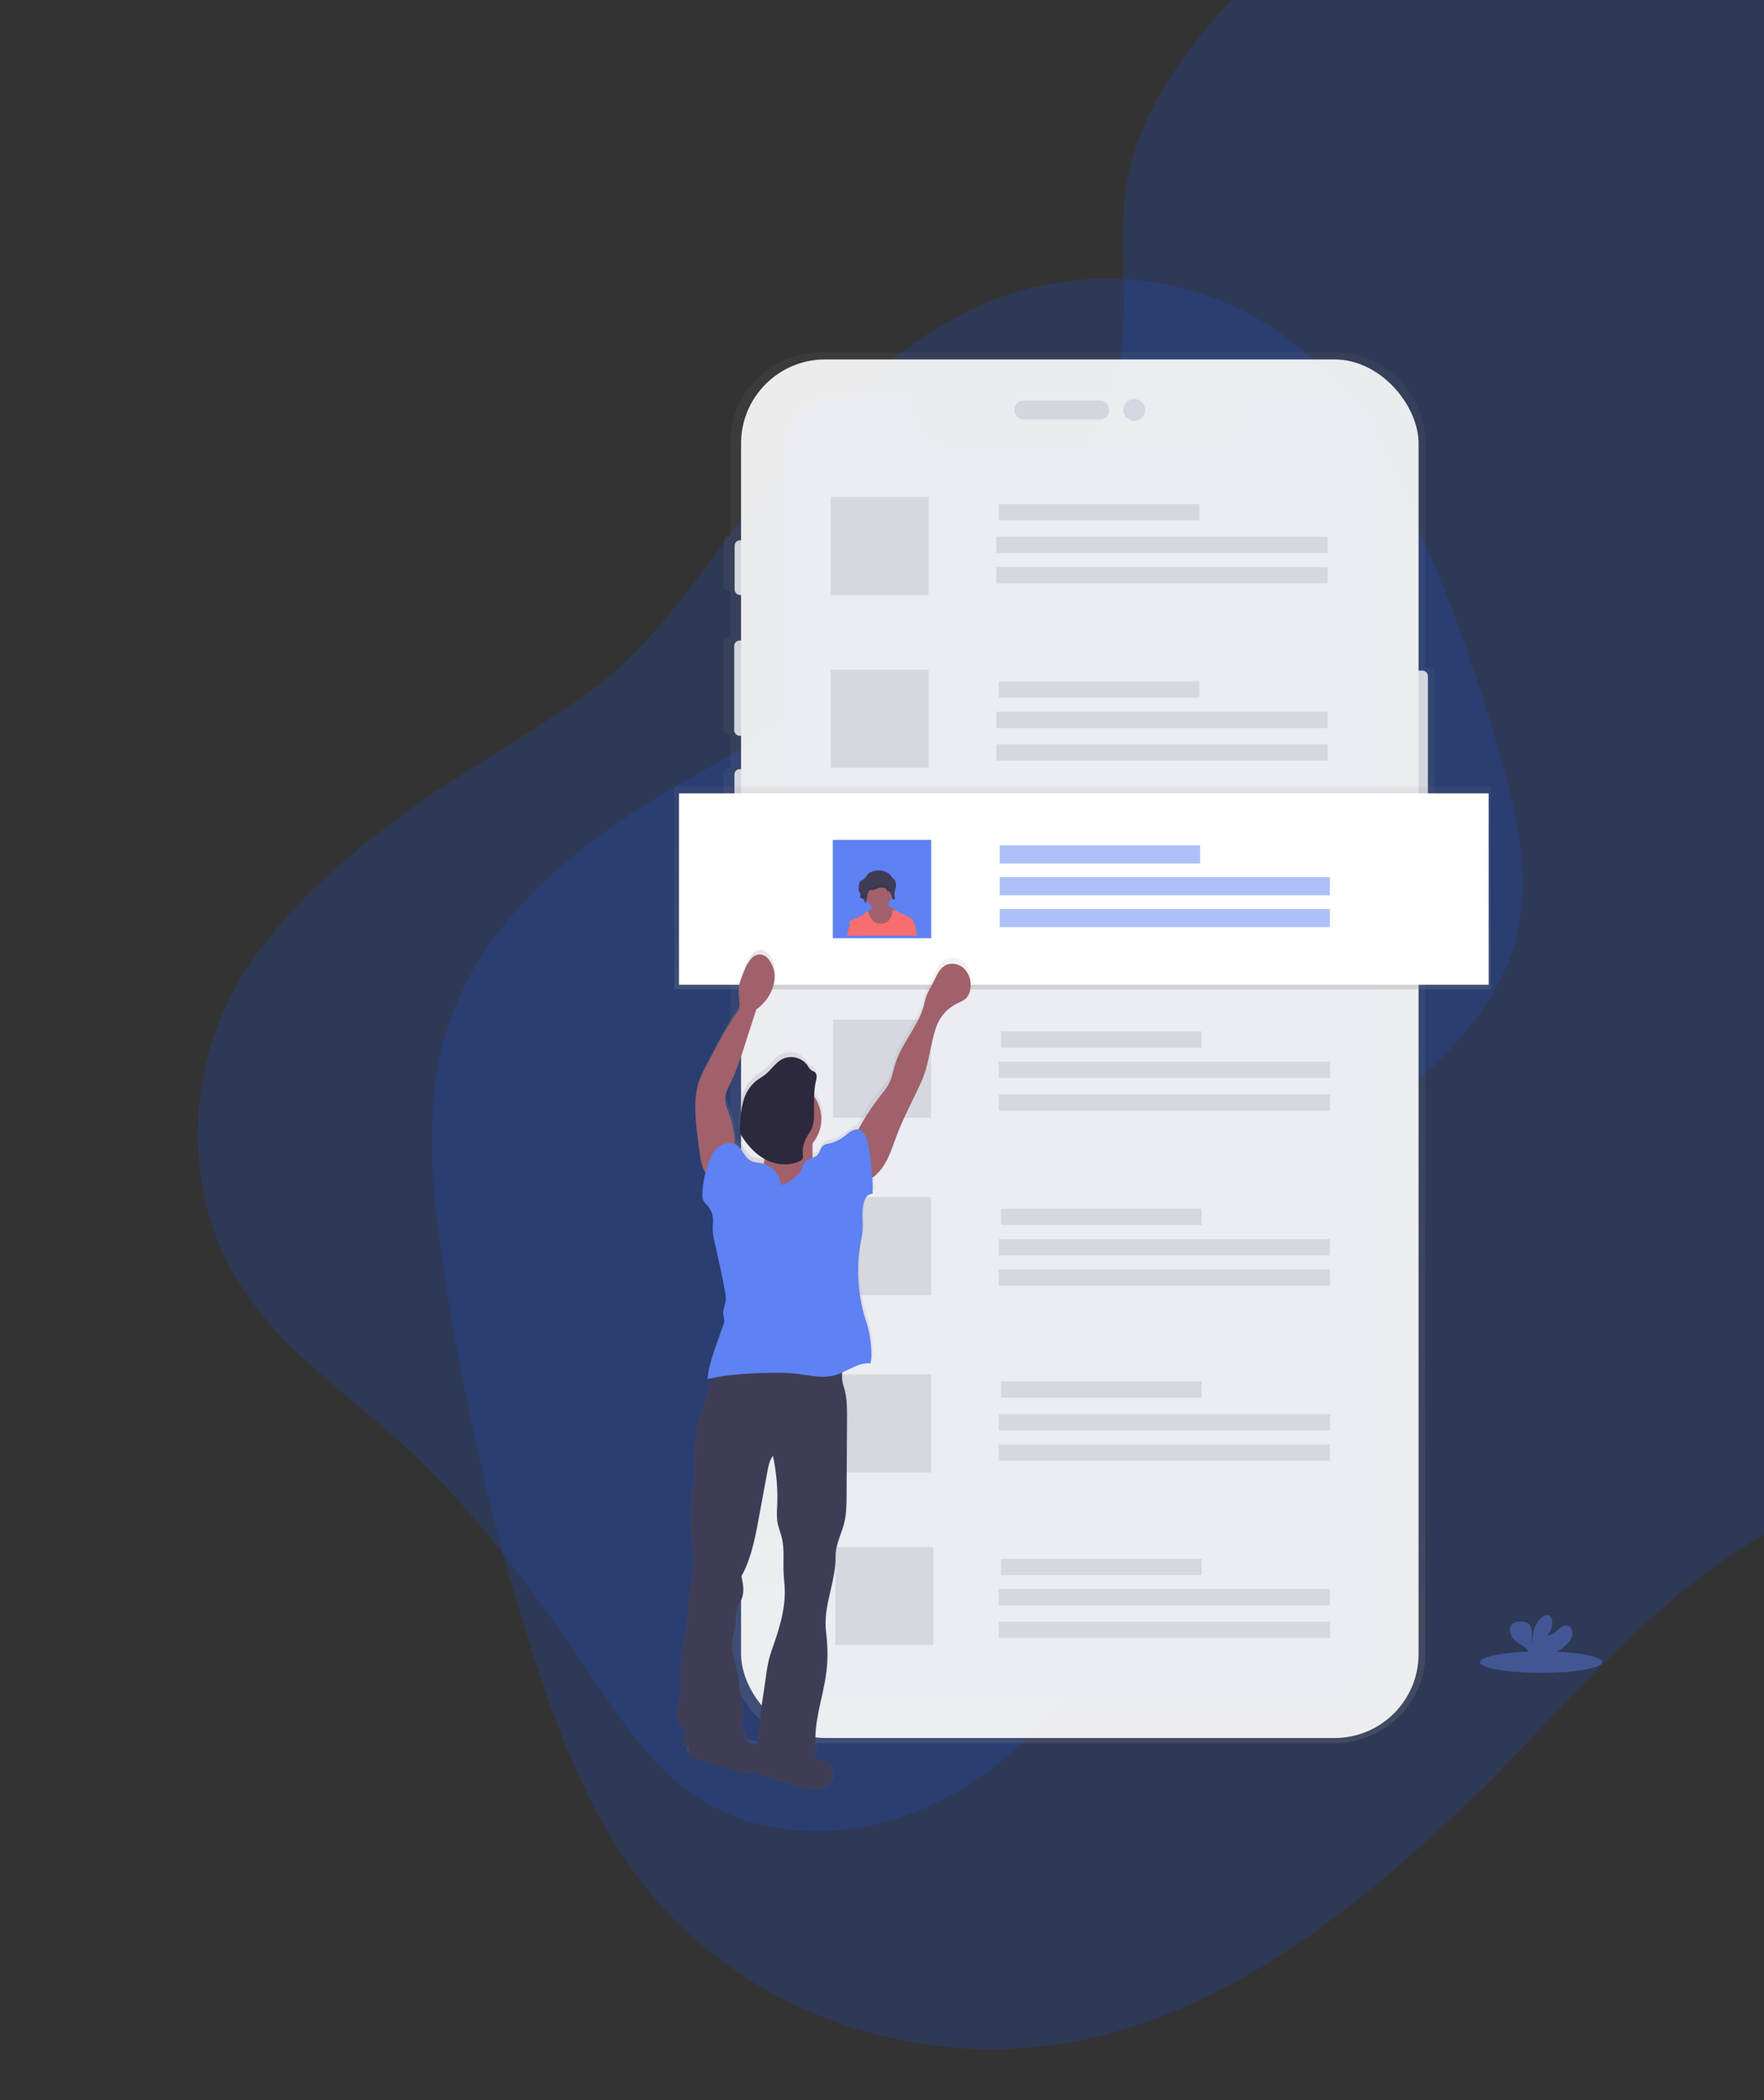 <svg viewBox="0 0 756 900" fill="none" xmlns="http://www.w3.org/2000/svg">
<rect x="0" y="0" width="756" height="900" fill="#333333" stroke="none"/>
<path opacity="0.2" d="M157.88 360.351C135.328 378.731 113.479 399.3 99.752 425.248C79.564 463.398 79.875 511.389 100.593 546.763C118.134 576.756 147.714 596.286 173.021 619.454C204.2 647.987 229.426 682.758 253.301 718.118C266.13 737.11 279.066 756.806 297.803 769.526C323.82 787.183 358.894 788.929 389.526 777.593C420.157 766.256 446.377 742.854 465.206 715.042C475.226 700.241 483.515 683.516 484.71 665.922C485.975 647.308 479.231 629.313 480.632 610.698C481.929 593.448 490.137 577.132 499.732 562.464C512.258 543.312 527.421 526.022 544.773 511.102C564.441 494.213 586.59 480.737 606.322 463.984C626.053 447.231 643.913 426.02 650.09 400.786C655.9 377.064 650.794 352.74 644.596 329.888C634.505 292.546 621.391 256.088 605.384 220.875C594.637 197.278 582.364 174.003 564.39 155.938C530.029 121.393 475.317 110.041 428.067 127.643C388.92 142.229 357.308 173.883 330.085 207.017C305.26 237.232 282.614 275.666 250.432 298.092C219.726 319.467 187.337 336.352 157.88 360.351Z" fill="#1B51E5"/>
<path opacity="0.2" d="M906.091 581.382C942.345 558.566 977.963 532.428 1002.68 496.971C1039.03 444.842 1047.19 374.656 1023.26 319.245C1003.01 272.27 963.292 238.425 930.47 200.028C890.029 152.74 859.408 97.403 830.866 41.448C815.529 11.393 800.161 -19.709 775.064 -41.659C740.215 -72.128 689.274 -80.971 642.478 -69.899C595.683 -58.827 553.167 -29.332 520.661 7.934C503.363 27.765 488.248 50.72 483.344 76.216C478.154 103.191 484.779 130.697 479.391 157.648C474.4 182.624 459.476 204.994 442.824 224.708C421.081 250.449 395.821 272.996 367.787 291.686C336.015 312.84 301.23 328.559 269.389 349.502C237.549 370.445 207.644 398.237 194.089 434.005C181.341 467.629 184.437 504.09 189.392 538.596C197.436 594.975 210.056 650.605 227.126 704.933C238.595 741.345 252.352 777.558 275.374 807.181C319.386 863.827 397.298 890.23 469.504 872.982C529.326 858.689 581.201 818.101 626.929 774.564C668.628 734.863 708.619 682.76 759.671 655.761C808.379 630.033 858.738 611.168 906.091 581.382Z" fill="#1B51E5"/>
<path d="M612.693 286.17H610.901V189.56C610.901 168.256 593.353 151 571.706 151H352.16C330.513 151 312.966 168.272 312.966 189.56V229.607H312.829H312.444C311.181 229.598 310.15 230.611 310.137 231.873V251.153C310.15 252.414 311.181 253.427 312.444 253.418H312.87H313.006V273.108H312.299C311.693 273.104 311.111 273.34 310.68 273.765C310.249 274.19 310.004 274.768 310 275.374V312.239C310.009 313.5 311.037 314.517 312.299 314.512H313.006V328.973H312.395C311.789 328.966 311.204 329.201 310.771 329.627C310.338 330.052 310.093 330.631 310.088 331.238V368.465C310.093 369.071 310.338 369.651 310.771 370.076C311.204 370.501 311.789 370.737 312.395 370.73H313.006V708.44C313.006 729.744 330.554 747 352.2 747H571.698C593.345 747 610.892 729.728 610.892 708.44V358.423H612.693C613.955 358.432 614.987 357.419 615 356.158V288.436C614.987 287.175 613.955 286.162 612.693 286.17Z" fill="url(#paint0_linear_0_1207)"/>
<g opacity="0.9">
<rect x="603.286" y="287.371" width="8.674" height="71.25" rx="2.29" fill="#E5E7EB"/>
<rect x="314.846" y="231.555" width="4.873" height="23.456" rx="2.29" fill="#E5E7EB"/>
<rect x="314.668" y="274.496" width="5.493" height="40.823" rx="2.29" fill="#E5E7EB"/>
<rect x="314.757" y="329.606" width="5.227" height="41.176" rx="2.29" fill="#E5E7EB"/>
<rect x="317.6" y="154.04" width="290.365" height="590.767" rx="36" fill="white"/>
<rect x="434.779" y="171.592" width="40.552" height="8.198" rx="3.87" fill="#E5E7EB"/>
<path d="M486.123 180.344C488.703 180.344 490.795 178.261 490.795 175.691C490.795 173.121 488.703 171.038 486.123 171.038C483.543 171.038 481.452 173.121 481.452 175.691C481.452 178.261 483.543 180.344 486.123 180.344Z" fill="#E5E7EB"/>
</g>
<path d="M566.987 170H533.813V174.01C533.808 184.451 525.324 192.912 514.859 192.912H409.092C398.627 192.912 390.142 184.451 390.137 174.01V170H359.013C346.303 170 336 180.28 336 192.96V704.04C336 716.72 346.303 727 359.013 727H566.987C579.697 727 590 716.72 590 704.04V192.96C590 180.28 579.697 170 566.987 170Z" fill="#ECECF3"/>
<g opacity="0.4">
<path d="M660.516 716.892C674.992 716.892 686.727 714.832 686.727 712.292C686.727 709.751 674.992 707.692 660.516 707.692C646.04 707.692 634.305 709.751 634.305 712.292C634.305 714.832 646.04 716.892 660.516 716.892Z" fill="#5E81F4"/>
<path d="M671.349 704.767C672.544 703.755 673.417 702.393 673.854 700.858C674.176 699.3 673.533 697.433 672.104 696.867C670.498 696.233 668.787 697.383 667.486 698.533C666.185 699.683 664.7 701.033 662.997 700.783C664.789 699.106 665.592 696.57 665.109 694.117C665.037 693.622 664.834 693.158 664.523 692.775C663.632 691.783 662.018 692.208 660.958 692.983C657.569 695.483 656.621 700.242 656.597 704.542C656.26 702.992 656.549 701.375 656.541 699.783C656.533 698.192 656.107 696.45 654.815 695.567C654.008 695.121 653.102 694.903 652.189 694.933C650.663 694.875 648.977 695.033 647.925 696.183C646.632 697.625 646.969 700.033 648.093 701.617C649.217 703.2 650.928 704.192 652.51 705.283C653.77 706.066 654.845 707.131 655.658 708.4C655.755 708.577 655.833 708.764 655.891 708.958H665.447C667.588 707.844 669.573 706.434 671.349 704.767Z" fill="#5E81F4"/>
</g>
<rect x="356" y="213" width="42" height="42" fill="#D6D8E0"/>
<rect x="428" y="216" width="86" height="7" fill="#D6D8E0"/>
<rect x="427" y="230" width="142" height="7" fill="#D6D8E0"/>
<rect x="427" y="243" width="142" height="7" fill="#D6D8E0"/>
<rect x="356" y="287" width="42" height="42" fill="#D6D8E0"/>
<rect x="428" y="292" width="86" height="7" fill="#D6D8E0"/>
<rect x="427" y="305" width="142" height="7" fill="#D6D8E0"/>
<rect x="427" y="319" width="142" height="7" fill="#D6D8E0"/>
<rect x="357" y="363" width="42" height="42" fill="#D6D8E0"/>
<rect x="428" y="367" width="86" height="7" fill="#D6D8E0"/>
<rect x="427" y="380" width="142" height="7" fill="#D6D8E0"/>
<rect x="427" y="393" width="142" height="7" fill="#D6D8E0"/>
<rect x="357" y="437" width="42" height="42" fill="#D6D8E0"/>
<rect x="429" y="442" width="86" height="7" fill="#D6D8E0"/>
<rect x="428" y="455" width="142" height="7" fill="#D6D8E0"/>
<rect x="428" y="469" width="142" height="7" fill="#D6D8E0"/>
<rect x="357" y="513" width="42" height="42" fill="#D6D8E0"/>
<rect x="429" y="518" width="86" height="7" fill="#D6D8E0"/>
<rect x="428" y="531" width="142" height="7" fill="#D6D8E0"/>
<rect x="428" y="544" width="142" height="7" fill="#D6D8E0"/>
<rect x="357" y="589" width="42" height="42" fill="#D6D8E0"/>
<rect x="429" y="592" width="86" height="7" fill="#D6D8E0"/>
<rect x="428" y="606" width="142" height="7" fill="#D6D8E0"/>
<rect x="428" y="619" width="142" height="7" fill="#D6D8E0"/>
<rect x="358" y="663" width="42" height="42" fill="#D6D8E0"/>
<rect x="429" y="668" width="86" height="7" fill="#D6D8E0"/>
<rect x="428" y="681" width="142" height="7" fill="#D6D8E0"/>
<rect x="428" y="695" width="142" height="7" fill="#D6D8E0"/>
<rect x="289" y="337" width="350" height="87" fill="url(#paint1_linear_0_1207)"/>
<rect x="291" y="340" width="347" height="82" fill="white"/>
<rect x="357" y="360" width="42" height="42" fill="#5E81F4"/>
<g opacity="0.5">
<rect x="428.449" y="362.272" width="85.874" height="7.784" fill="#5E81F4"/>
<rect x="428.449" y="375.896" width="141.495" height="7.784" fill="#5E81F4"/>
<rect x="428.449" y="389.52" width="141.495" height="7.784" fill="#5E81F4"/>
</g>
<path fill-rule="evenodd" clip-rule="evenodd" d="M404.812 411.23C407.445 409.644 411.084 410.357 413.274 412.511C415.418 414.8 416.375 417.948 415.866 421.035C415.73 422.433 415.188 423.761 414.304 424.856C413.389 425.886 412.137 426.463 410.863 427.051C410.512 427.212 410.159 427.375 409.812 427.548C405.754 429.626 402.656 433.177 401.157 437.465C399.969 440.864 399.237 444.346 398.507 447.816C397.565 452.299 396.626 456.762 394.716 461.001C393.438 463.838 392.068 466.631 390.699 469.423C388.438 474.034 386.179 478.641 384.338 483.432C383.971 484.392 383.618 485.359 383.265 486.327C382.015 489.752 380.763 493.182 378.88 496.305C377.69 498.259 376.174 499.996 374.395 501.44C374.581 504.26 374.637 507.088 374.637 509.868C373.527 509.845 372.483 510.393 371.875 511.318C371.286 512.231 370.878 513.248 370.676 514.314C370.111 516.638 370.192 519.042 370.273 521.446C370.35 523.741 370.427 526.035 369.943 528.261C367.218 540.962 368.054 554.164 372.359 566.425C373.453 569.541 374.838 579.819 373.671 582.903C370.27 582.542 367.17 584.07 364.036 585.615C363.133 586.06 362.228 586.506 361.313 586.909C360.971 589.341 361.169 591.818 361.892 594.167C363.325 598.388 363.325 602.963 363.325 607.433L363.132 640.486C363.108 644.683 363.076 648.929 362.013 652.983C361.618 654.467 361.089 655.961 360.557 657.463C359.449 660.59 358.328 663.753 358.382 666.946C358.465 671.896 357.343 676.752 356.222 681.605C355.056 686.656 353.89 691.703 354.083 696.85C354.137 698.161 354.276 699.465 354.416 700.769C354.482 701.393 354.549 702.017 354.606 702.642C355.09 707.761 354.96 712.919 354.22 718.007C353.731 721.387 352.976 724.749 352.222 728.107C350.714 734.823 349.209 741.524 349.848 748.328C349.912 749.017 350.146 749.962 350.806 750.187C349.99 751.105 349.148 751.992 348.278 752.846C348.452 753.14 348.692 753.39 348.978 753.575C349.93 754.071 350.981 754.344 352.054 754.376C353.311 754.409 354.532 754.807 355.564 755.522C356.327 756.235 356.841 757.173 357.029 758.198C357.616 760.236 357.262 762.429 356.063 764.182C355.347 765.084 354.41 765.787 353.342 766.225C349.615 767.811 345.356 766.657 341.475 765.488L326.387 760.937C325.46 760.746 324.605 760.302 323.916 759.656C323.597 759.287 323.388 758.838 323.312 758.358C319.923 759.191 316.235 758.182 312.846 757.156L297.645 752.574C296.718 752.382 295.863 751.939 295.174 751.292C294.622 750.621 294.393 749.743 294.546 748.889L294.216 748.761C293.056 748.232 291.76 747.223 292.082 745.989C292.195 745.549 292.497 745.205 292.802 744.858C293.042 744.585 293.283 744.311 293.435 743.986C293.758 743.011 293.544 741.938 292.871 741.159C292.601 740.796 292.292 740.464 291.983 740.133C291.602 739.724 291.222 739.316 290.915 738.851C289.399 736.54 290.081 733.602 290.726 730.825C290.828 730.387 290.928 729.953 291.02 729.527C291.802 725.834 291.752 722.051 291.703 718.262C291.662 715.188 291.622 712.111 292.026 709.075C292.237 707.5 292.567 705.945 292.896 704.39C293.045 703.69 293.193 702.991 293.33 702.29C294.266 696.931 294.884 691.522 295.182 686.092C295.369 683.62 295.715 681.16 296.061 678.707C296.8 673.457 297.535 668.238 296.695 662.996C296.076 658.484 295.807 653.931 295.89 649.378C295.801 646.48 295.931 643.58 296.277 640.702C296.414 639.737 296.602 638.78 296.79 637.823C297.02 636.651 297.25 635.48 297.388 634.293C297.58 631.868 297.623 629.434 297.517 627.003C297.406 621.592 297.909 616.185 299.014 610.885C299.739 607.578 300.762 604.331 301.784 601.088C303.009 597.199 304.233 593.315 304.94 589.336L303.652 589.64C303.606 585.055 306.879 576.111 309.084 570.087C309.583 568.723 310.027 567.509 310.366 566.529C310.634 565.875 310.797 565.183 310.849 564.478C310.737 563.555 310.564 562.64 310.334 561.738C310.191 560.551 310.538 559.401 310.886 558.246C311.108 557.507 311.331 556.766 311.429 556.011C311.532 554.647 311.429 553.275 311.123 551.941C309.842 544.81 308.242 537.742 306.64 530.666L306.614 530.552C305.904 527.983 305.662 525.308 305.898 522.653C306.272 519.802 305.392 516.929 303.482 514.771C302.777 514.124 302.177 513.373 301.703 512.544C301.432 511.831 301.312 511.07 301.349 510.309C301.382 507.011 301.867 503.734 302.79 500.567C301.381 498.012 300.858 494.872 300.447 491.915L300.434 491.818C299.537 485.298 298.636 478.753 298.676 472.177C298.605 468.652 299.091 465.137 300.117 461.762C300.878 459.682 301.798 457.662 302.871 455.722C303.637 454.256 304.396 452.776 305.158 451.291C308.616 444.552 312.122 437.719 316.509 431.634C317.72 429.954 317.459 427.809 317.2 425.676C317.11 424.93 317.019 424.185 316.992 423.462C316.863 420.098 318.2 416.877 319.52 413.777C320.185 411.874 321.212 410.117 322.547 408.602C323.455 407.608 324.732 407.029 326.082 407C327.618 407.191 328.997 408.032 329.865 409.307C331.829 411.971 332.643 415.304 332.128 418.568C331.596 421.806 330.178 424.835 328.03 427.324C326.994 428.579 325.807 429.704 324.495 430.672C323.148 434.881 321.806 439.086 320.47 443.289C318.385 449.978 316.259 456.692 313.224 463.02C313.15 463.177 313.074 463.335 312.999 463.492C312.194 465.175 311.372 466.895 311.284 468.748C311.185 470.657 311.866 472.492 312.533 474.292C312.63 474.554 312.727 474.816 312.822 475.077C314.361 479.371 315.235 483.874 315.414 488.431C315.649 488.532 315.875 488.652 316.09 488.791C317.308 489.586 318.124 490.833 318.938 492.076C319.814 493.414 320.687 494.748 322.056 495.512C323.103 496.093 324.295 496.258 325.49 496.424C326.059 496.503 326.629 496.582 327.185 496.706L327.651 496.834C327.669 496.756 327.689 496.679 327.708 496.602C327.769 496.362 327.829 496.123 327.829 495.881C327.845 495.676 327.845 495.469 327.829 495.264C323.723 493.015 320.275 489.744 317.821 485.771C317.298 485.039 316.898 484.228 316.638 483.368C316.42 482.341 316.379 481.284 316.517 480.244C316.645 476.774 317.136 473.326 317.982 469.958C318.847 466.576 320.726 463.536 323.368 461.242C324.035 460.704 324.753 460.235 325.471 459.767C326.174 459.308 326.877 458.849 327.531 458.326C328.567 457.494 329.472 456.504 330.373 455.519C331.711 454.056 333.04 452.602 334.777 451.693C338.612 449.821 343.247 450.999 345.71 454.473C346.103 455.252 346.651 455.944 347.32 456.507C347.544 456.662 347.788 456.772 348.031 456.881C348.304 457.004 348.575 457.126 348.809 457.308C349.703 458.021 349.743 459.367 349.462 460.465C348.909 462.72 348.599 465.026 348.536 467.346C353.927 473.606 353.947 482.836 348.584 489.12C348.584 490.61 348.608 492.1 348.648 493.582C348.652 493.711 348.662 493.839 348.672 493.966C348.684 494.122 348.697 494.277 348.697 494.431C349.626 494.11 350.457 493.559 351.112 492.829C351.505 492.344 351.755 491.756 352.005 491.17C352.328 490.411 352.65 489.656 353.278 489.136C354.07 488.614 354.975 488.285 355.918 488.174C358.263 487.643 360.461 486.607 362.359 485.138C362.615 484.94 362.873 484.733 363.134 484.523C364.381 483.52 365.687 482.469 367.125 482.19C370.127 476.593 373.63 471.276 377.592 466.305C378.596 465.124 379.511 463.871 380.329 462.556C381.503 460.518 382.118 458.238 382.733 455.954C383.025 454.87 383.318 453.786 383.67 452.726C385.032 448.621 387.301 444.874 389.564 441.138C392.382 436.484 395.19 431.847 396.222 426.555C396.686 424.179 397.871 422.022 399.056 419.866C399.597 418.882 400.138 417.898 400.609 416.893C401.64 414.739 402.767 412.455 404.812 411.23ZM320.035 742.352C319.729 742.745 319.407 743.105 319.077 743.466C319.279 744.168 319.692 744.791 320.261 745.252C321.212 745.747 322.263 746.021 323.336 746.053C323.864 746.105 324.388 746.188 324.906 746.302C325.063 744.989 325.161 743.662 325.258 742.354C325.285 741.986 325.313 741.619 325.341 741.255C325.776 735.815 326.621 730.416 327.474 725.025C327.712 723.553 327.916 722.049 328.122 720.534C328.703 716.25 329.297 711.876 330.695 707.905C333.778 699.133 336.902 690.105 336.508 680.82C336.461 679.723 336.364 678.626 336.267 677.529C336.179 676.527 336.091 675.526 336.041 674.524C335.945 672.767 335.966 670.998 335.987 669.23C336.027 665.765 336.067 662.306 335.235 658.959C335.007 658.031 334.712 657.118 334.416 656.204C333.982 654.862 333.548 653.521 333.327 652.133C333.089 650.005 333.062 647.858 333.247 645.725C333.596 638.376 332.979 631.013 331.411 623.823C329.93 625.762 329.439 628.293 328.996 630.696C327.987 636.122 326.978 641.551 325.969 646.982C325.817 647.801 325.666 648.624 325.516 649.45C323.884 658.383 322.192 667.641 317.829 675.509C318.506 678.609 319.158 681.918 318.055 684.89C317.815 685.546 317.497 686.157 317.179 686.766C316.869 687.362 316.559 687.957 316.324 688.591C315.746 690.137 315.641 691.79 315.535 693.446C315.494 694.099 315.452 694.753 315.382 695.4C315.225 696.872 314.93 698.332 314.638 699.781C313.97 703.087 313.314 706.339 314.327 709.564C315.841 714.345 316.823 719.277 317.258 724.272C317.334 725.663 317.495 727.049 317.741 728.421C317.861 729.014 318.017 729.584 318.172 730.15C318.348 730.792 318.523 731.43 318.642 732.09C318.97 733.863 318.893 735.686 318.417 737.425C318.052 738.39 317.829 739.402 317.757 740.43C317.781 741.455 319.021 742.192 320.035 742.352Z" fill="url(#paint2_linear_0_1207)"/>
<path d="M351.773 754.281C353.023 754.317 354.236 754.717 355.267 755.434C356.024 756.152 356.535 757.096 356.725 758.129C357.307 760.183 356.955 762.394 355.763 764.159C355.049 765.066 354.117 765.77 353.055 766.205C349.345 767.828 345.107 766.651 341.245 765.474L326.117 760.856C325.195 760.665 324.344 760.218 323.658 759.565C322.805 758.403 322.779 756.819 323.593 755.629C324.407 754.484 325.516 753.588 326.798 753.039C331.51 750.718 336.814 750.182 342.022 750.085C343.945 750.044 345.836 749.622 347.142 751.124C347.831 751.936 347.711 752.796 348.744 753.486C349.681 753.981 350.717 754.253 351.773 754.281V754.281Z" fill="#3F3D56"/>
<path d="M323.773 747.275C325.022 747.303 326.237 747.701 327.266 748.42C328.019 749.142 328.529 750.085 328.724 751.116C329.308 753.173 328.955 755.386 327.763 757.151C327.049 758.061 326.117 758.769 325.055 759.206C321.345 760.831 317.106 759.645 313.244 758.467L298.117 753.846C297.194 753.658 296.342 753.21 295.657 752.554C294.805 751.391 294.779 749.806 295.593 748.615C296.405 747.468 297.514 746.571 298.798 746.024C303.51 743.701 308.806 743.165 313.982 743.067C315.897 743.067 317.795 742.604 319.101 744.107C319.79 744.919 319.67 745.788 320.704 746.471C321.653 746.971 322.703 747.246 323.773 747.275Z" fill="#3F3D56"/>
<path d="M336.368 580.867C327.465 579.967 318.508 579.714 309.569 580.11C308.978 580.103 308.391 580.195 307.832 580.384C305.862 581.189 305.558 583.783 305.366 585.909C304.614 594.502 300.843 602.516 298.962 610.948C297.862 616.243 297.362 621.647 297.473 627.056C297.578 629.472 297.535 631.893 297.345 634.304C297.097 636.462 296.545 638.565 296.241 640.747C295.896 643.622 295.768 646.519 295.857 649.413C295.774 653.956 296.042 658.498 296.657 663C297.882 670.683 295.736 678.302 295.152 686.066C294.856 691.491 294.241 696.894 293.311 702.246C292.871 704.501 292.318 706.74 292.014 709.019C291.118 715.792 292.423 722.775 291.014 729.452C290.349 732.576 289.165 736.088 290.91 738.762C291.462 739.607 292.254 740.26 292.855 741.065C293.522 741.843 293.735 742.916 293.415 743.892C293.071 744.625 292.27 745.108 292.07 745.889C291.75 747.122 293.039 748.136 294.192 748.66C302.877 752.598 314.075 749.82 319.935 742.257C318.926 742.096 317.693 741.363 317.669 740.34C317.741 739.312 317.963 738.3 318.326 737.336C318.8 735.599 318.877 733.776 318.55 732.005C318.326 730.772 317.909 729.588 317.653 728.34C317.409 726.971 317.249 725.589 317.173 724.2C316.741 719.211 315.764 714.284 314.259 709.51C312.81 704.879 314.796 700.192 315.308 695.36C315.556 693.081 315.444 690.713 316.245 688.562C316.717 687.282 317.493 686.146 317.966 684.866C319.062 681.894 318.414 678.6 317.741 675.499C322.48 666.906 324.049 656.669 325.834 647.005C326.837 641.582 327.841 636.159 328.844 630.736C329.284 628.32 329.772 625.815 331.245 623.874C332.805 631.056 333.418 638.414 333.07 645.757C332.889 647.872 332.916 650.001 333.15 652.111C333.519 654.439 334.487 656.637 335.048 658.933C336.296 663.974 335.568 669.282 335.848 674.476C335.952 676.57 336.224 678.664 336.312 680.766C336.705 690.036 333.599 699.057 330.533 707.811C328.652 713.183 328.236 719.288 327.331 724.909C326.483 730.297 325.642 735.685 325.21 741.121C324.818 746.115 324.649 751.519 321.56 755.441C324.377 757.285 327.299 759.162 330.597 759.798C334.451 760.403 338.394 759.637 341.748 757.632C345.075 755.624 348.05 753.077 350.553 750.093C349.896 749.868 349.664 748.918 349.6 748.233C348.648 738.045 352.49 728.098 353.947 717.951C354.682 712.868 354.811 707.714 354.331 702.6C354.155 700.675 353.891 698.759 353.811 696.826C353.434 686.742 358.253 677.037 358.085 666.954C358.005 662.235 360.487 657.571 361.695 653.005C362.752 648.978 362.784 644.718 362.808 640.53L363 607.509C363 603.039 363 598.473 361.575 594.253C359.814 589.187 361.823 583.356 362.127 578C353.81 580.643 345.058 581.617 336.368 580.867V580.867Z" fill="#3F3D56"/>
<path d="M365.545 488.462C368.911 481.528 373.023 474.987 377.806 468.957C378.802 467.778 379.712 466.527 380.528 465.214C382.25 462.213 382.763 458.672 383.852 455.381C386.895 446.152 394.486 438.739 396.336 429.196C397.009 425.735 399.203 422.742 400.7 419.516C401.725 417.354 402.847 415.079 404.881 413.869C407.499 412.255 411.119 413.006 413.297 415.159C415.421 417.439 416.371 420.585 415.868 423.67C415.737 425.071 415.196 426.402 414.314 427.494C413.153 428.808 411.415 429.405 409.846 430.196C405.815 432.259 402.731 435.811 401.237 440.11C398.562 447.903 398.226 456.147 394.831 463.657C391.435 471.167 387.447 478.387 384.508 486.075C382.851 490.439 381.513 494.948 379.079 498.982C376.645 503.015 372.817 506.395 368.22 507C368.226 504.085 367.772 501.188 366.875 498.417C365.906 495.214 364.088 491.431 365.545 488.462Z" fill="#A0616A"/>
<path d="M314.956 493.633C315.164 487.945 314.268 482.27 312.317 476.915C311.568 474.864 310.647 472.78 310.761 470.6C310.859 468.581 311.845 466.714 312.724 464.888C315.795 458.573 317.945 451.871 320.054 445.194L324.126 432.612C325.451 431.646 326.651 430.525 327.702 429.273C329.871 426.793 331.306 423.77 331.847 420.536C332.368 417.277 331.544 413.947 329.559 411.293C328.678 410.018 327.282 409.182 325.731 409C324.365 409.023 323.07 409.606 322.156 410.609C320.806 412.119 319.766 413.873 319.093 415.774C317.758 418.863 316.406 422.081 316.536 425.428C316.642 428.211 317.7 431.317 316.047 433.577C310.631 440.987 306.543 449.506 302.25 457.607C301.166 459.542 300.234 461.556 299.465 463.633C298.426 467.005 297.934 470.519 298.007 474.043C297.966 480.64 298.887 487.197 299.799 493.737C300.369 497.824 301.135 502.281 304.27 505C307.536 500.905 310.81 496.867 314.956 493.633Z" fill="#A0616A"/>
<path d="M335.5 496C344.613 496 352 488.613 352 479.5C352 470.387 344.613 463 335.5 463C326.387 463 319 470.387 319 479.5C319 488.613 326.387 496 335.5 496Z" fill="#A0616A"/>
<path d="M327.56 497.53C327.161 500.499 325.556 503.144 323.992 505.703C323.042 507.282 321.844 508.964 320 509.138C324.795 511.633 329.835 513.638 335.04 515.123C336.813 515.711 338.671 516.007 340.541 516C342.123 515.883 343.672 515.49 345.115 514.839C351.515 512.065 356.267 506.531 358 499.836C355.94 499.89 353.88 499.734 351.853 499.37C350.719 499.164 349.498 498.833 348.835 497.909C348.375 497.105 348.159 496.186 348.213 495.264C348.133 492.531 348.133 489.799 348.213 487.067C344.143 486.808 340.06 487.303 336.174 488.528C334.577 489.041 332.981 489.665 331.344 490.068C330.338 490.312 327.568 490.068 326.826 490.644C325.7 491.521 327.855 495.516 327.56 497.53Z" fill="#A0616A"/>
<path d="M334.651 507.837C334.272 503.351 331.072 499.61 326.704 498.547C324.99 498.17 323.14 498.21 321.602 497.359C318.974 495.891 318.181 492.313 315.666 490.668C313.151 489.024 309.562 489.938 307.367 492.024C305.172 494.11 304.059 497.063 303.161 499.951C301.818 503.866 301.091 507.966 301.007 512.105C300.969 512.865 301.089 513.624 301.359 514.335C301.833 515.162 302.43 515.911 303.129 516.558C305.027 518.695 305.904 521.552 305.533 524.388C305.298 527.033 305.539 529.698 306.245 532.258C307.848 539.326 309.45 546.402 310.731 553.534C311.032 554.849 311.134 556.201 311.036 557.545C310.787 559.471 309.714 561.308 309.946 563.234C310.176 564.133 310.347 565.047 310.459 565.969C310.407 566.667 310.244 567.352 309.978 567.999C308.152 573.294 303.242 585.408 303.298 591C311.829 588.81 324.405 588.32 333.209 588.288C335.635 588.255 338.061 588.362 340.474 588.609C346.266 589.227 352.194 590.92 357.809 589.355C363.016 587.903 367.638 583.739 373.029 584.269C374.191 581.196 372.813 570.967 371.723 567.871C367.441 555.678 366.609 542.536 369.32 529.899C370.305 525.358 368.952 520.545 370.049 516.028C370.249 514.965 370.655 513.951 371.243 513.044C371.849 512.121 372.887 511.575 373.99 511.6C374.09 504.347 373.419 497.105 371.988 489.995C371.451 487.467 370.338 484.483 367.798 484.05C365.507 483.665 363.577 485.598 361.742 487.026C359.848 488.483 357.662 489.512 355.334 490.043C354.395 490.15 353.496 490.477 352.706 490.997C351.601 491.912 351.449 493.565 350.552 494.68C348.949 496.677 345.369 496.501 344.231 498.803C343.975 499.49 343.772 500.196 343.622 500.913C343.085 502.278 342.171 503.46 340.987 504.323C339.196 506 337.02 507.207 334.651 507.837Z" fill="#5E81F4"/>
<path d="M349.846 462.57C350.126 461.477 350.086 460.176 349.198 459.441C348.758 459.098 348.189 458.97 347.717 458.643C347.052 458.085 346.507 457.398 346.116 456.623C343.644 453.179 339.037 452.021 335.223 453.886C332.334 455.394 330.581 458.412 328.02 460.455C326.708 461.509 325.195 462.291 323.882 463.337C321.259 465.606 319.391 468.619 318.528 471.974C317.688 475.312 317.203 478.728 317.079 482.167C316.942 483.199 316.983 484.246 317.199 485.264C317.461 486.108 317.858 486.903 318.376 487.619C321.009 491.61 324.499 495.242 328.861 497.294C333.223 499.345 338.529 499.689 342.835 497.541C343.267 497.36 343.638 497.062 343.907 496.679C344.154 496.097 344.21 495.452 344.067 494.835C343.84 492.398 344.326 489.946 345.468 487.779C346.268 486.182 347.461 484.809 348.109 483.149C348.697 481.298 348.952 479.358 348.862 477.418C348.926 472.413 348.581 467.408 349.846 462.57Z" fill="#2D293D"/>
<rect x="357" y="360" width="42" height="42" fill="#5E81F4"/>
<path d="M383.347 394.777C382.772 396.027 381.818 397.002 380.659 397.526C379.973 397.809 379.252 397.963 378.522 397.982C377.734 398.047 376.942 397.937 376.191 397.658C375.192 397.214 374.334 396.443 373.729 395.442C373.131 394.442 372.651 393.359 372.299 392.22C372.063 391.651 371.964 391.023 372.012 390.398C372.626 390.314 373.185 389.958 373.565 389.409C373.791 388.856 373.805 388.222 373.604 387.657C373.558 387.482 373.511 387.316 373.457 387.158C373.34 386.773 372.936 386.046 373.216 385.722C373.496 385.398 374.148 385.407 374.405 385.275C375.164 384.763 375.975 384.355 376.821 384.058C377.587 383.943 378.366 383.999 379.113 384.224C379.215 384.243 379.312 384.285 379.4 384.347C379.498 384.439 379.571 384.56 379.61 384.697C379.827 385.293 379.952 385.95 380.122 386.563C380.272 387.205 380.566 387.794 380.977 388.27C381.332 388.61 381.733 388.882 382.166 389.076L383.207 389.61C383.389 389.692 383.556 389.814 383.696 389.969C383.829 390.181 383.91 390.429 383.929 390.687C384.122 392.085 383.918 393.517 383.347 394.777Z" fill="#A0616A"/>
<path opacity="0.1" d="M380 387.736C378.3 389.085 375.625 389.39 373.485 388.478C373.438 388.359 373.392 388.247 373.337 388.14C373.221 387.879 372.817 387.386 373.097 387.167C373.376 386.947 374.029 386.953 374.285 386.864C375.044 386.517 375.855 386.24 376.7 386.039C377.466 385.961 378.244 386 378.991 386.152C379.093 386.165 379.19 386.193 379.278 386.235C379.376 386.297 379.449 386.38 379.487 386.472C379.705 386.894 379.829 387.321 380 387.736Z" fill="black"/>
<path d="M376.5 389C379.538 389 382 386.538 382 383.5C382 380.462 379.538 378 376.5 378C373.462 378 371 380.462 371 383.5C371 386.538 373.462 389 376.5 389Z" fill="#A0616A"/>
<path d="M393 401H366.373C365.557 399.255 364.823 397.501 364 395.756V395.756C364.088 395.341 364.251 394.943 364.481 394.582C364.72 394.224 365.13 394.003 365.574 393.995C365.81 393.995 366.079 394.081 366.25 393.917C366.421 393.752 366.364 393.619 366.487 393.51C366.609 393.4 366.902 393.4 367.131 393.416C367.628 393.431 368.1 393.204 368.386 392.813C368.474 392.667 368.581 392.533 368.704 392.414C368.919 392.314 369.151 392.255 369.389 392.242C370.049 392.101 370.441 391.459 370.938 391.06C371.182 390.795 371.566 390.694 371.917 390.802C371.996 390.841 372.066 390.897 372.12 390.966C372.254 391.163 372.346 391.384 372.389 391.616C372.685 392.915 373.436 394.079 374.517 394.911C375.681 395.755 377.181 396.049 378.596 395.71C380.012 395.371 381.192 394.436 381.806 393.165C382.2 392.219 382.426 391.217 382.475 390.199C382.475 390.144 382.475 390.113 382.475 390.066C383.146 389.906 383.857 390.041 384.415 390.434C384.956 390.832 385.535 391.18 386.143 391.475C386.869 391.749 387.774 391.749 388.271 392.257C388.483 392.461 388.63 392.743 388.899 392.868C389.066 392.931 389.242 392.97 389.421 392.985C390.344 393.224 391.099 393.86 391.467 394.707C392.057 395.963 392.442 397.299 392.609 398.668L393 401Z" fill="#F86D70"/>
<path d="M372.522 374.076C372.114 374.403 371.767 374.798 371.499 375.245C370.996 376.065 370.292 376.748 369.453 377.232C369.101 377.353 368.781 377.55 368.515 377.808C368.384 378.004 368.3 378.226 368.269 378.459C368.098 379.269 368.01 380.094 368.007 380.922C367.976 381.338 368.046 381.756 368.21 382.141C368.379 382.492 368.701 382.792 368.76 383.176C368.772 383.48 368.738 383.784 368.658 384.078C368.577 384.393 368.702 384.725 368.971 384.913C369.124 384.967 369.283 385.003 369.445 385.021C370.29 385.205 370.578 386.19 370.704 387C370.992 387 371.119 386.658 371.186 386.391L372.032 382.508C372.133 382.091 372.285 381.598 372.717 381.456C373.012 381.394 373.318 381.394 373.613 381.456C374.78 381.557 375.76 380.663 376.902 380.413C377.27 380.345 377.645 380.322 378.018 380.346C378.914 380.346 379.963 380.755 380.157 381.582C380.157 381.715 380.208 381.882 380.335 381.949C380.464 381.986 380.602 381.986 380.732 381.949C381.298 381.89 381.637 382.525 381.806 383.043L382.398 384.938C382.491 385.222 382.643 385.564 382.956 385.597C383.252 385.596 383.501 385.378 383.539 385.088C383.552 384.805 383.512 384.522 383.421 384.253C383.142 383.018 383.573 381.749 383.835 380.505C384.097 379.261 384.139 377.833 383.26 376.873C382.939 376.53 382.516 376.272 382.22 375.904C381.924 375.537 381.789 375.145 381.501 374.802C380.353 373.807 378.92 373.189 377.401 373.032C375.705 372.884 374.004 373.248 372.522 374.076Z" fill="#3F3D56"/>
<g opacity="0.1">
<path d="M382.744 384.398C382.448 384.398 382.304 384.03 382.216 383.752L381.656 381.895C381.496 381.387 381.176 380.765 380.64 380.815C380.517 380.851 380.387 380.851 380.264 380.815C380.144 380.749 380.128 380.594 380.096 380.455C379.912 379.636 378.92 379.285 378.072 379.244C377.718 379.219 377.363 379.244 377.016 379.317C375.936 379.555 375.008 380.43 373.904 380.332C373.624 380.279 373.336 380.279 373.056 380.332C372.648 380.479 372.504 380.954 372.408 381.371C372.128 382.639 371.856 383.907 371.608 385.167C371.544 385.429 371.424 385.748 371.152 385.765C371.032 384.946 370.76 384.005 369.96 383.825C369.807 383.811 369.656 383.776 369.512 383.719C369.406 383.66 369.323 383.565 369.28 383.449C369.28 383.564 369.232 383.686 369.216 383.801C369.139 384.11 369.257 384.436 369.512 384.619C369.657 384.672 369.807 384.707 369.96 384.725C370.76 384.905 371.032 385.871 371.152 386.665C371.424 386.665 371.544 386.329 371.608 386.067C371.888 384.799 372.16 383.531 372.408 382.263C372.504 381.854 372.648 381.371 373.056 381.232C373.336 381.171 373.625 381.171 373.904 381.232C375.008 381.33 375.936 380.455 377.016 380.209C377.364 380.142 377.719 380.12 378.072 380.144C378.92 380.144 379.912 380.545 380.096 381.355C380.096 381.485 380.144 381.649 380.264 381.715C380.387 381.751 380.517 381.751 380.64 381.715C381.176 381.657 381.496 382.279 381.656 382.786L382.216 384.644C382.304 384.922 382.448 385.257 382.744 385.29C383.024 385.288 383.26 385.075 383.296 384.791C383.313 384.569 383.286 384.347 383.216 384.136C383.122 384.311 382.938 384.413 382.744 384.398Z" fill="black"/>
<path d="M369.28 382.042C369.224 381.665 368.92 381.371 368.76 381.027C368.655 380.795 368.593 380.546 368.576 380.291C368.576 380.43 368.576 380.561 368.576 380.7C368.546 381.108 368.612 381.518 368.768 381.895C368.896 382.173 369.12 382.418 369.232 382.713C369.289 382.494 369.305 382.267 369.28 382.042Z" fill="black"/>
<path d="M383.576 379.415C383.258 380.475 383.104 381.58 383.12 382.688C383.224 381.883 383.376 381.085 383.576 380.299C383.709 379.698 383.755 379.081 383.712 378.466C383.687 378.785 383.641 379.102 383.576 379.415Z" fill="black"/>
</g>
<path d="M368.715 401H363C363.252 399.331 363.703 397.705 364.342 396.163C364.393 396.004 364.475 395.86 364.585 395.741C364.608 395.713 364.635 395.689 364.665 395.67C364.834 395.527 365.069 395.471 365.252 395.336C365.435 395.2 365.457 395.057 365.626 395.002C366.261 394.985 366.893 395.099 367.489 395.336C367.658 395.356 367.824 395.402 367.981 395.471C368.353 395.695 368.631 396.065 368.759 396.505C369.243 397.929 368.876 399.473 368.715 401Z" fill="#F86D70"/>
<defs>
<linearGradient id="paint0_linear_0_1207" x1="614.998" y1="747.016" x2="614.998" y2="150.96" gradientUnits="userSpaceOnUse">
<stop stop-color="#808080" stop-opacity="0.25"/>
<stop offset="0.54" stop-color="#808080" stop-opacity="0.12"/>
<stop offset="1" stop-color="#808080" stop-opacity="0.1"/>
</linearGradient>
<linearGradient id="paint1_linear_0_1207" x1="639.02" y1="424.008" x2="639.02" y2="337" gradientUnits="userSpaceOnUse">
<stop stop-color="#808080" stop-opacity="0.25"/>
<stop offset="0.54" stop-color="#808080" stop-opacity="0.12"/>
<stop offset="1" stop-color="#808080" stop-opacity="0.1"/>
</linearGradient>
<linearGradient id="paint2_linear_0_1207" x1="289.933" y1="767.043" x2="415.971" y2="767.043" gradientUnits="userSpaceOnUse">
<stop stop-color="#808080" stop-opacity="0.25"/>
<stop offset="0.54" stop-color="#808080" stop-opacity="0.12"/>
<stop offset="1" stop-color="#808080" stop-opacity="0.1"/>
</linearGradient>
</defs>
</svg>
